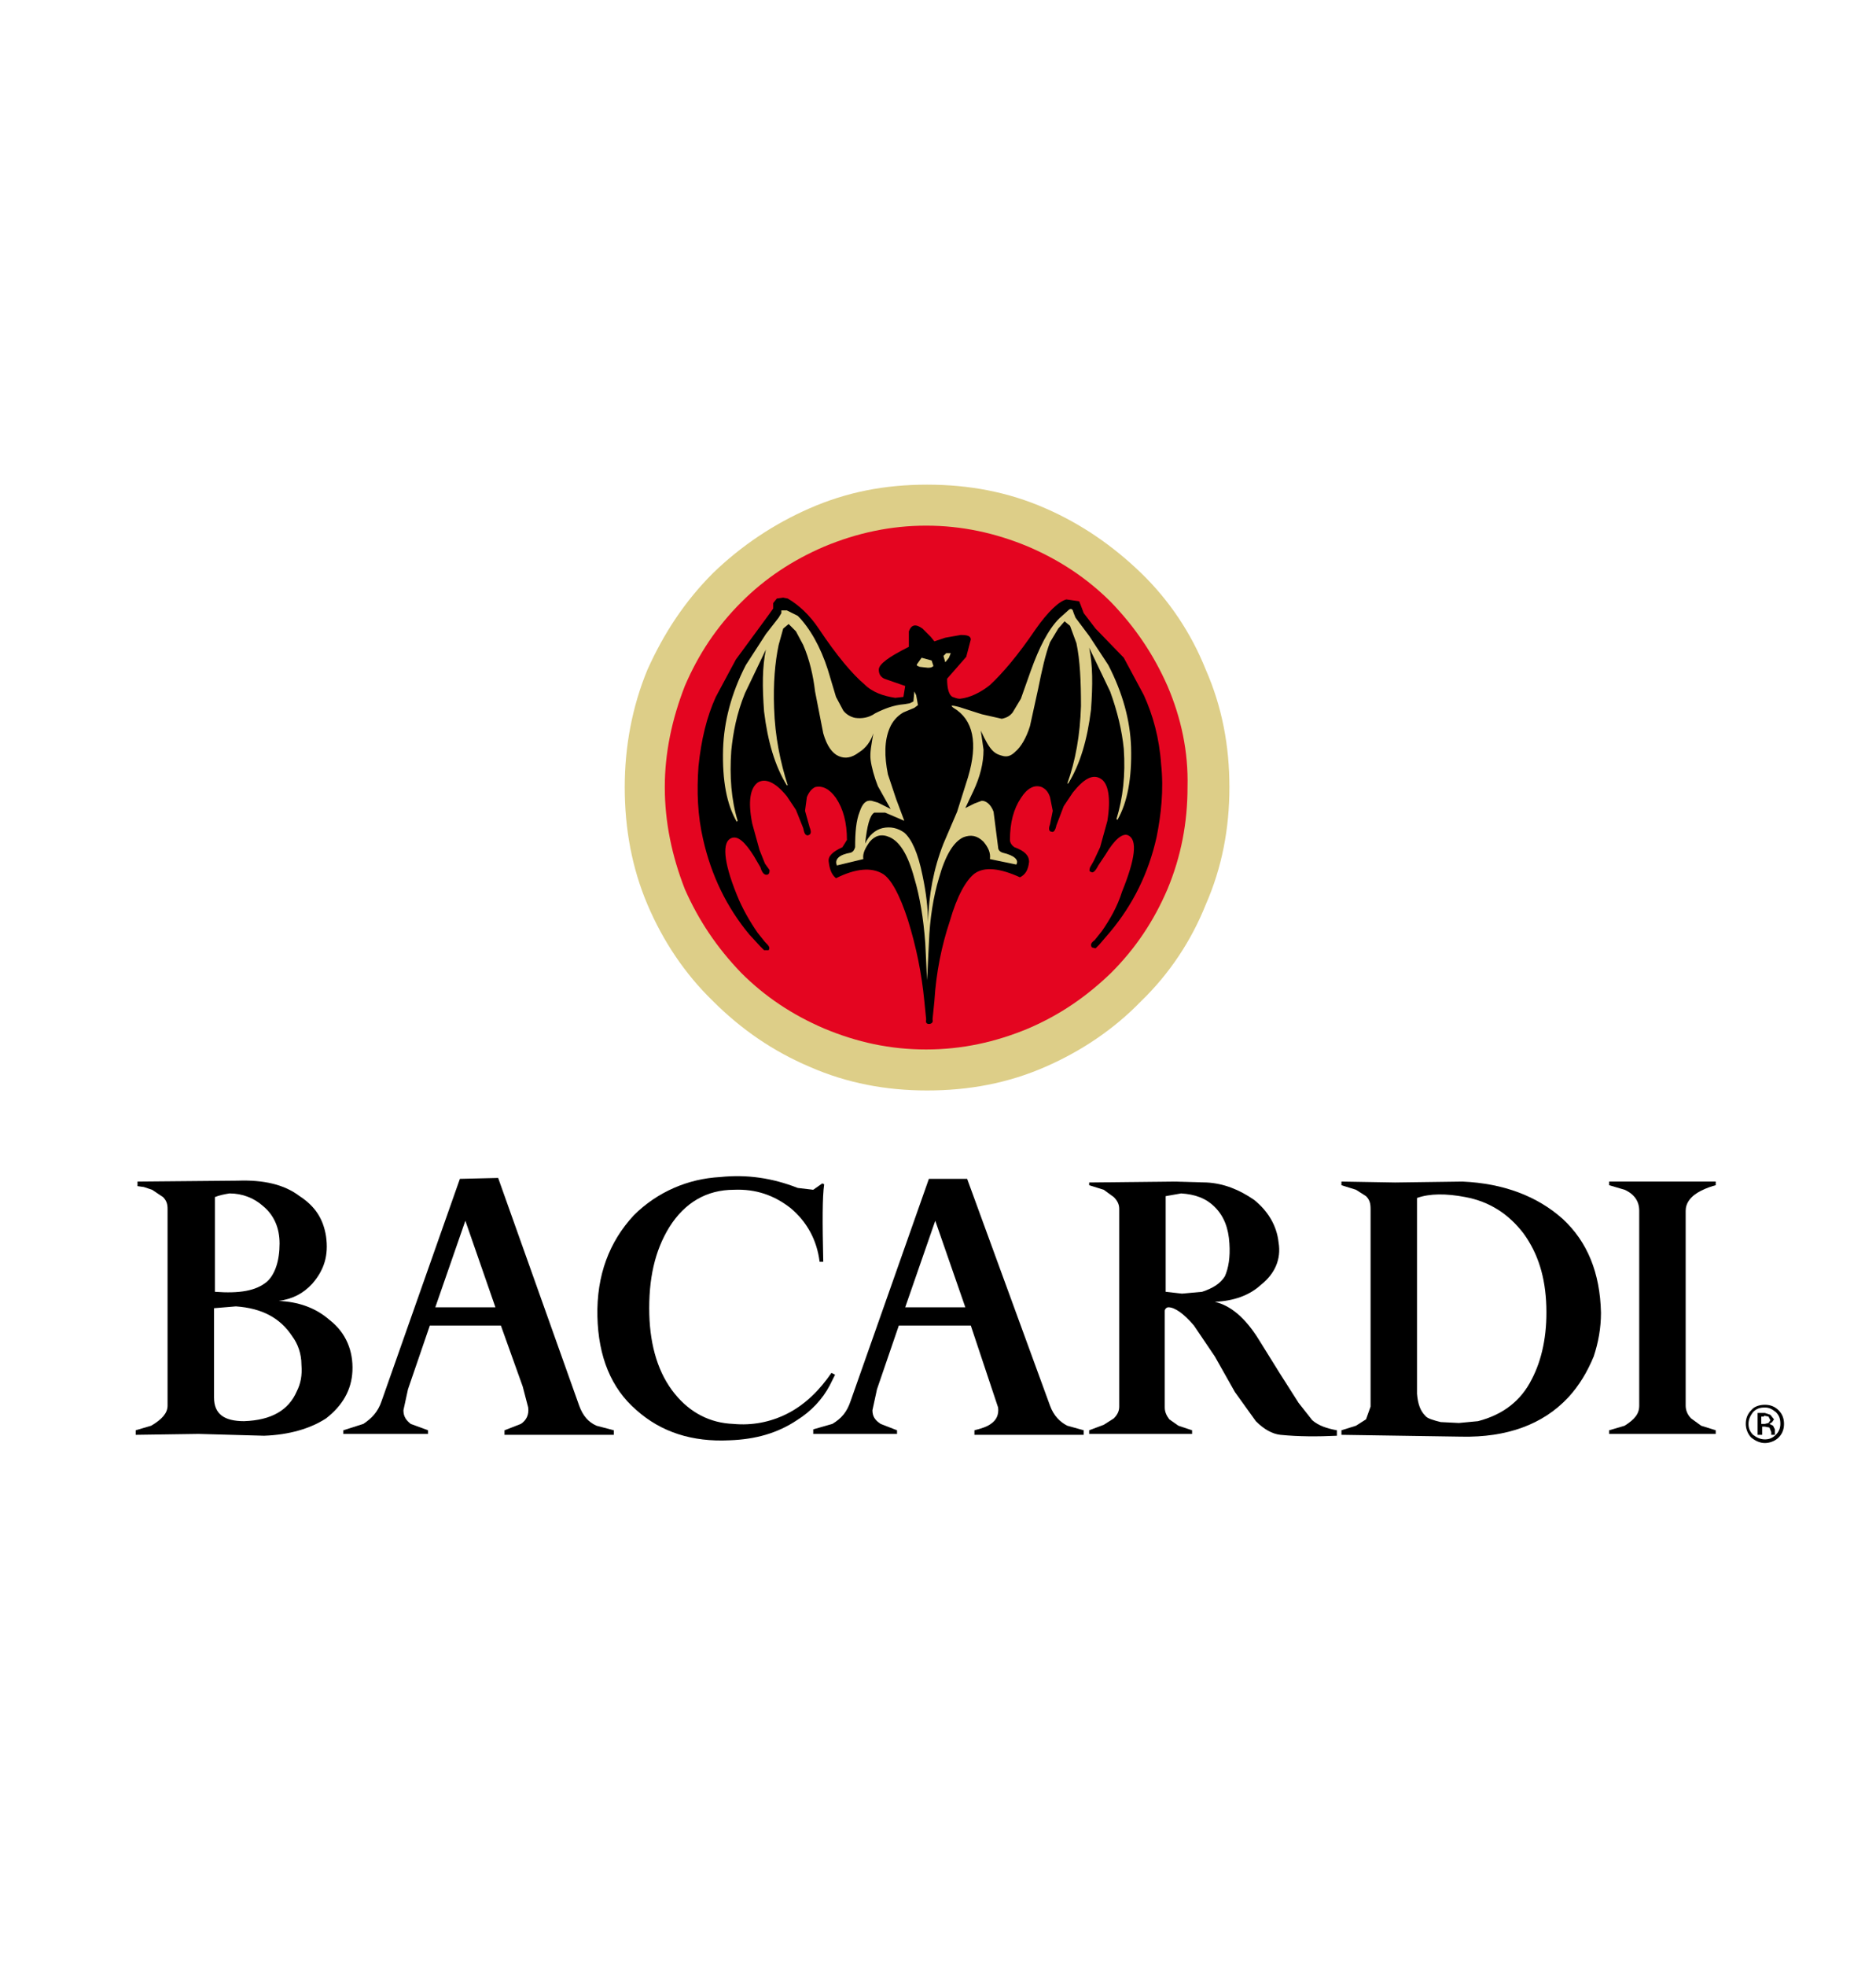 <?xml version="1.0" encoding="utf-8"?>
<!-- Generator: Adobe Illustrator 19.1.1, SVG Export Plug-In . SVG Version: 6.00 Build 0)  -->
<svg version="1.1" id="Layer_1" xmlns="http://www.w3.org/2000/svg" xmlns:xlink="http://www.w3.org/1999/xlink" x="0px" y="0px"
	 viewBox="-202 289.2 206 215.8" style="enable-background:new -202 289.2 206 215.8;" xml:space="preserve">
<style type="text/css">
	.st0{fill:#DDCE88;}
	.st1{fill:#E40520;}
</style>
<g>
	<path class="st0" d="M-76.7,352.1c-3.1-3-6.6-5.4-10.5-7.1c-4.1-1.8-8.4-2.6-13-2.6s-8.8,0.8-12.9,2.6c-3.9,1.7-7.5,4.1-10.6,7.1
		c-3.1,3.1-5.4,6.6-7.2,10.6c-1.7,4.1-2.5,8.5-2.5,12.9c0,4.6,0.8,8.9,2.5,12.9s4.1,7.6,7.2,10.6c3.1,3.1,6.6,5.5,10.6,7.2
		c4.1,1.8,8.4,2.6,12.9,2.6c4.6,0,8.9-0.8,13-2.6c3.9-1.7,7.5-4.1,10.5-7.2c3.1-3,5.5-6.6,7.1-10.6c1.8-4.1,2.6-8.4,2.6-12.9
		s-0.8-8.8-2.6-12.9C-71.2,358.7-73.6,355.1-76.7,352.1L-76.7,352.1z"/>
	<path class="st1" d="M-73.8,364.5c-1.5-3.4-3.5-6.4-6.2-9.2c-2.6-2.6-5.6-4.6-9.1-6.1c-3.6-1.5-7.3-2.3-11.2-2.3
		c-3.9,0-7.6,0.8-11.2,2.3c-3.5,1.5-6.5,3.5-9.1,6.1c-2.7,2.7-4.7,5.7-6.2,9.2c-1.4,3.6-2.2,7.3-2.2,11.1c0,3.9,0.8,7.6,2.2,11.2
		c1.5,3.4,3.5,6.4,6.2,9.2c2.6,2.6,5.6,4.6,9.1,6.1c3.6,1.5,7.2,2.3,11.2,2.3c3.9,0,7.6-0.8,11.2-2.3c3.5-1.5,6.4-3.5,9.1-6.1
		c2.7-2.7,4.7-5.7,6.2-9.2c1.5-3.6,2.2-7.3,2.2-11.2C-71.5,371.7-72.3,368-73.8,364.5L-73.8,364.5z"/>
	<path d="M-81.7,358.2l-1.3-1.7l-0.3-0.8l-0.2-0.5l-1.4-0.2c-0.8,0.2-2,1.3-3.4,3.3c-1.9,2.8-3.6,4.8-5,6.1c-1,0.8-2.2,1.4-3.3,1.5
		c-0.3,0-0.5-0.1-0.8-0.2c-0.4-0.2-0.6-0.9-0.6-2l2.1-2.4l0.5-1.9c0-0.4-0.4-0.5-1.1-0.5l-1.7,0.3l-1.2,0.4l-0.4-0.5l-0.9-0.9
		c-0.7-0.5-1.2-0.5-1.5,0.3l0,1.7c-2.2,1.1-3.3,1.9-3.3,2.5c0,0.5,0.2,0.8,0.6,1l2.3,0.8l-0.2,1.2l-0.9,0.1
		c-1.3-0.2-2.5-0.6-3.4-1.5c-1.3-1.1-3-3.1-5-6.1c-1-1.5-2.2-2.6-3.4-3.3l-0.5-0.1l-0.7,0.1l-0.4,0.5v0.6l-0.5,0.7l-1.1,1.5
		l-2.5,3.4l-2.2,4.1c-1,2.2-1.6,4.7-1.9,7.6c-0.2,2.8-0.1,5.4,0.5,8c0.9,4,2.6,7.5,5.1,10.5l1.2,1.3l0.4,0.4h0.5
		c0.2-0.3,0-0.5-0.4-0.9l-0.8-1c-0.9-1.3-1.7-2.7-2.3-4.2c-1.5-3.7-1.6-5.8-0.6-6.2c0.7-0.3,1.5,0.4,2.5,2l0.7,1.2
		c0.2,0.7,0.5,0.9,0.8,0.8c0.2-0.1,0.2-0.3,0.2-0.5l-0.5-0.7l-0.6-1.5l-0.8-2.9c-0.5-2.5-0.2-3.9,0.6-4.5c0.8-0.5,1.9-0.1,3.2,1.5
		l1,1.5l0.8,2c0.1,0.5,0.2,0.8,0.5,0.8c0.4-0.1,0.4-0.4,0.2-0.9l-0.5-1.8l0.2-1.5c0.2-0.5,0.5-0.9,0.9-1.1c0.8-0.2,1.6,0.2,2.3,1.2
		c0.8,1.2,1.2,2.7,1.2,4.6l-0.5,0.8c-1.1,0.5-1.6,1-1.5,1.6c0.1,0.8,0.3,1.4,0.8,1.8c2.2-1.1,3.9-1.2,5.1-0.5
		c0.9,0.5,1.9,2.3,2.8,5.1c0.9,2.9,1.5,5.8,1.8,8.9l0.1,1l0.1,1c-0.1,0.4,0.1,0.5,0.3,0.5c0.3,0,0.5-0.2,0.4-0.5l0.2-2
		c0.2-3.2,0.8-6.1,1.7-8.8c0.8-2.8,1.8-4.5,2.7-5.2c1.1-0.8,2.8-0.6,5,0.4c0.6-0.3,0.9-0.8,1-1.7c0-0.7-0.5-1.2-1.6-1.6
		c-0.3-0.2-0.5-0.5-0.5-0.8c0-1.9,0.4-3.4,1.2-4.6c0.7-1.1,1.5-1.5,2.3-1.2c0.4,0.2,0.7,0.5,0.9,1.1l0.3,1.5l-0.3,1.5
		c-0.2,0.5-0.1,0.8,0.2,0.8c0.2,0.1,0.4-0.2,0.5-0.7l0.8-2.1l1-1.5c1.2-1.5,2.2-2.1,3.1-1.5c0.8,0.5,1.1,2.1,0.7,4.6l-0.8,2.9
		l-0.7,1.5l-0.4,0.7c-0.1,0.3-0.1,0.5,0.1,0.5c0.2,0.2,0.5-0.1,0.8-0.7l0.8-1.2c1-1.7,1.9-2.4,2.5-2.1c1,0.5,0.8,2.5-0.7,6.2
		c-0.5,1.6-1.3,3-2.2,4.3l-0.8,1c-0.4,0.3-0.5,0.5-0.3,0.8l0.4,0.1l0.4-0.4l1.2-1.4c2.5-3,4.2-6.4,5.1-10.4c0.5-2.5,0.8-5.2,0.5-8
		c-0.2-2.9-0.9-5.4-1.9-7.6l-2.2-4.1L-81.7,358.2L-81.7,358.2z"/>
	<path class="st0" d="M-82.4,359l-1.5-2l-0.2-0.5l-0.1-0.3c-0.1-0.2-0.3-0.2-0.5,0l-1,0.9c-1.2,1.2-2.2,3.2-3.1,5.7l-1.1,3.1
		l-0.9,1.5c-0.3,0.4-0.7,0.6-1.2,0.7l-2.2-0.5l-2.5-0.8c-0.8-0.2-1-0.2-0.6,0.1c2.2,1.3,2.7,3.9,1.6,7.6l-1.2,3.8l-1.5,3.5
		c-1.1,2.8-1.6,5.6-1.7,8.6v0.2v-0.2c0-1.5-0.2-3.2-0.6-5.1c-0.5-2.5-1.2-4-2-4.7c-0.7-0.5-1.5-0.7-2.4-0.5
		c-0.8,0.2-1.5,0.8-1.9,1.7c0.2-1.9,0.5-3.1,1-3.4h1.2l2.1,0.9l-0.9-2.4l-0.9-2.7c-0.4-2-0.4-3.7,0.2-5.1c0.3-0.7,0.8-1.3,1.5-1.7
		l1.2-0.5l0.4-0.3l-0.2-1.1l-0.2-0.4l-0.1,1.1l-0.4,0.2l-0.6,0.1c-1.2,0.1-2.2,0.5-3.2,1c-0.7,0.5-1.5,0.6-2.2,0.5
		c-0.5-0.1-1-0.4-1.3-0.8l-0.8-1.5l-0.9-3c-0.8-2.5-2-4.6-3.3-5.9l-1.2-0.6h-0.6v0.3l-0.3,0.5l-1.4,1.8l-2.2,3.4
		c-1.6,3.1-2.4,6.2-2.5,9.2c-0.1,3.5,0.4,6.1,1.5,8l0.1-0.1c-0.7-2.3-0.9-4.9-0.7-7.7c0.2-2,0.6-4.1,1.5-6.3l2.3-4.8
		c-0.4,1.9-0.4,4.1-0.2,6.8c0.4,3.3,1.2,6,2.5,8.1h0.1c-0.8-2.5-1.4-5.3-1.5-8.5c-0.1-2.7,0.1-5,0.5-6.9l0.5-1.8l0.6-0.5l0.8,0.8
		l0.8,1.5c0.7,1.6,1.1,3.4,1.3,5.1l0.9,4.6c0.4,1.4,1,2.2,1.7,2.5s1.4,0.2,2.2-0.4c0.8-0.5,1.3-1.2,1.6-2.1
		c-0.2,1.2-0.4,2.1-0.3,2.9c0.1,0.8,0.4,1.9,0.8,2.9l1.4,2.5l-1.4-0.7l-0.7-0.2c-0.6-0.1-1,0.3-1.3,1.2c-0.4,1-0.5,2.3-0.5,3.9
		c-0.1,0.3-0.2,0.5-0.5,0.6c-1.2,0.2-1.8,0.7-1.5,1.4l2.9-0.7c-0.1-0.6,0.2-1.2,0.7-1.9c0.6-0.7,1.3-0.9,2.2-0.5
		c1.1,0.5,2,1.9,2.7,4.5c0.6,2,1,4.4,1.2,7.1l0.2,4.1l0.2-4.1c0.1-2.7,0.5-5.1,1.1-7.1c0.7-2.5,1.6-4,2.7-4.5
		c0.8-0.3,1.5-0.2,2.2,0.5c0.5,0.6,0.8,1.2,0.7,1.9l2.9,0.6c0.3-0.5-0.2-1-1.5-1.3c-0.3-0.1-0.5-0.3-0.5-0.6l-0.5-3.9
		c-0.3-0.8-0.8-1.2-1.3-1.2l-0.8,0.3l-1,0.5l0.9-1.9c0.7-1.5,1.1-3,1.1-4.5l-0.3-2.1c0.5,1.1,0.9,1.8,1.3,2.2
		c0.4,0.4,0.8,0.5,1.2,0.6c0.5,0.1,0.9-0.1,1.3-0.5c0.6-0.5,1.2-1.5,1.6-2.8l0.9-4.1c0.4-2,0.8-3.8,1.3-5.1l0.9-1.5l0.7-0.8l0.6,0.5
		l0.7,1.9c0.4,1.9,0.5,4.2,0.5,6.9c-0.1,3.2-0.6,6-1.5,8.5h0.1c1.3-2.1,2.1-4.8,2.5-8.1c0.2-2.7,0.2-4.9-0.2-6.8l2.3,4.8
		c0.8,2.2,1.3,4.3,1.5,6.3c0.2,2.9-0.1,5.4-0.8,7.7l0.1,0.1c1.1-1.9,1.6-4.6,1.5-8c-0.1-2.9-0.9-5.9-2.5-9L-82.4,359L-82.4,359z"/>
	<path class="st0" d="M-100.8,361.4l-0.5,0.7c-0.1,0.2,0.1,0.2,0.3,0.3l0.9,0.1c0.4,0,0.5-0.1,0.6-0.2l-0.2-0.6L-100.8,361.4
		L-100.8,361.4z"/>
	<polygon class="st0" points="-98.4,361.2 -98.2,361.9 -97.8,361.4 -97.6,360.9 -98.1,360.9 	"/>
	<path d="M-6.7,444c-0.4-0.4-0.9-0.6-1.5-0.6s-1.2,0.2-1.5,0.6c-0.4,0.4-0.6,0.9-0.6,1.5c0,0.5,0.2,1.1,0.6,1.5
		c0.5,0.4,1,0.6,1.5,0.6s1.1-0.2,1.5-0.6c0.4-0.4,0.6-0.9,0.6-1.5C-6.1,444.9-6.3,444.4-6.7,444L-6.7,444z M-8.2,443.7
		c0.5,0,0.8,0.2,1.2,0.5c0.4,0.4,0.5,0.8,0.5,1.3s-0.2,0.9-0.5,1.2c-0.4,0.4-0.8,0.5-1.2,0.5c-0.5,0-0.9-0.2-1.3-0.5
		c-0.4-0.4-0.5-0.8-0.5-1.2c0-0.5,0.2-0.9,0.5-1.3C-9.1,443.8-8.7,443.7-8.2,443.7L-8.2,443.7z"/>
	<path d="M-7.2,445l-0.4-0.5l-0.6-0.2H-9v2.4h0.5v-0.9h0.3l0.5,0.1l0.2,0.5v0.2v0.1h0.4v-0.1v-0.1v-0.4l-0.2-0.4l-0.4-0.2l0.3-0.2
		L-7.2,445L-7.2,445z M-8.3,444.6l0.5,0.1l0.2,0.4l-0.2,0.3l-0.4,0.1h-0.4v-0.8h0.3V444.6z"/>
	<path d="M-111.6,427.7c-0.1-4.4-0.1-7.1,0.1-8.5l-0.2-0.1l-1,0.7l-1.7-0.2c-2.8-1.1-5.6-1.5-8.5-1.2c-1.8,0.1-3.5,0.5-5.1,1.2
		s-3.1,1.7-4.4,3c-2.7,2.9-4.1,6.6-4,11.1c0.1,4.4,1.5,7.9,4.3,10.3c2.7,2.4,6.1,3.5,10.2,3.3c2.9-0.1,5.3-0.8,7.4-2.2
		c1.6-1,2.8-2.3,3.6-3.8l0.6-1.2l-0.4-0.2c-1.3,1.9-2.9,3.5-4.9,4.5c-1.8,0.9-3.8,1.3-5.9,1.1c-2.5-0.1-4.7-1.2-6.4-3.3
		c-1.8-2.2-2.7-5.2-2.8-8.7c-0.1-3.9,0.6-7,2.2-9.6c1.7-2.7,4.1-4.1,7.1-4.1c2.4-0.1,4.4,0.6,6.2,2c1.8,1.5,2.9,3.5,3.2,5.9H-111.6
		L-111.6,427.7z"/>
	<path d="M-166.2,424.9c-0.3-1.9-1.2-3.3-2.9-4.4c-1.7-1.3-4-1.8-6.8-1.7l-11,0.1v0.5l0.7,0.1l0.9,0.3l1.2,0.8
		c0.4,0.4,0.5,0.8,0.5,1.3v21.6c0,0.8-0.6,1.5-1.8,2.2l-1.7,0.5v0.5l6.9-0.1l7.2,0.2c2.8-0.1,5.1-0.8,6.8-1.9
		c1.8-1.4,2.8-3.1,2.9-5.2c0.1-2.2-0.7-4.2-2.5-5.6c-1.6-1.4-3.5-2-5.6-2.1c1.5-0.2,2.7-0.8,3.7-1.9
		C-166.4,428.6-165.9,427-166.2,424.9L-166.2,424.9z M-173.1,421.6c1.2,1,1.8,2.4,1.8,4.1c0,1.9-0.5,3.4-1.4,4.2
		c-1.2,1-3,1.3-5.7,1.1v-10.4c0.5-0.2,1-0.3,1.6-0.4C-175.4,420.2-174.1,420.7-173.1,421.6L-173.1,421.6z M-168.9,439
		c0.1,1.2-0.1,2.1-0.5,2.9c-0.9,2.1-2.8,3.2-5.8,3.3c-2.2,0-3.3-0.8-3.3-2.6v-9.8l2.4-0.2c2.9,0.2,4.9,1.3,6.2,3.3
		C-169.3,436.7-168.9,437.8-168.9,439L-168.9,439z"/>
	<path d="M-13.6,419.3v-0.4h-11.7v0.4l1.7,0.5c1.1,0.5,1.6,1.3,1.6,2.3v21.4c0,0.9-0.5,1.5-1.6,2.2l-1.7,0.5v0.4h11.7v-0.4l-1.6-0.5
		l-1.1-0.8c-0.4-0.4-0.6-0.9-0.6-1.4v-21.4c0-0.8,0.5-1.6,1.7-2.2C-14.6,419.6-14,419.4-13.6,419.3L-13.6,419.3z"/>
	<path d="M-69.5,419l-3.6-0.1l-9.3,0.1v0.3l1.6,0.5l1.1,0.8c0.4,0.4,0.6,0.8,0.6,1.3v21.7c0,0.5-0.2,0.9-0.6,1.3l-1.1,0.7l-1.6,0.6
		v0.4h11.3v-0.4l-1.5-0.5l-1-0.7c-0.3-0.4-0.5-0.8-0.5-1.3v-10.6c0-0.2,0.2-0.4,0.4-0.4c0.7,0,1.7,0.7,2.8,2l2.3,3.4l2.2,3.9
		l2.3,3.2c0.9,0.9,1.8,1.4,2.7,1.5c2,0.2,4.1,0.2,6.2,0.1v-0.6c-1.1-0.2-2-0.5-2.7-1.1l-1.5-1.9l-2.1-3.3l-2.3-3.7
		c-1.5-2.4-3.1-3.7-4.8-4.1c2.1-0.1,3.8-0.7,5.1-1.9c1.5-1.2,2.2-2.8,1.9-4.6c-0.2-1.9-1.2-3.5-2.7-4.7
		C-65.9,419.8-67.6,419.1-69.5,419L-69.5,419z M-72.3,420.2c1.5,0.1,2.7,0.5,3.7,1.5s1.5,2.3,1.6,4c0.1,1.5-0.1,2.7-0.5,3.6
		c-0.5,0.8-1.3,1.3-2.5,1.7l-2.2,0.2L-74,431v-10.5L-72.3,420.2L-72.3,420.2z"/>
	<path d="M-30.4,423c-2.8-2.5-6.5-3.9-11-4.1l-7.4,0.1l-5.9-0.1v0.4l1.6,0.5l1.1,0.7c0.4,0.4,0.5,0.8,0.5,1.4v21.7L-52,445l-1.1,0.7
		l-1.6,0.5v0.5l13.2,0.2c4.9,0.1,8.9-1.3,11.7-4.3c1.2-1.3,2.1-2.8,2.8-4.5c0.5-1.5,0.8-3.1,0.8-4.8
		C-26.3,428.9-27.7,425.5-30.4,423L-30.4,423z M-41.1,420.6c2.7,0.5,4.8,1.9,6.4,4c1.6,2.2,2.4,4.8,2.5,8s-0.5,5.9-1.6,8
		c-1.2,2.4-3.2,3.9-5.9,4.6l-2.1,0.2l-2-0.1c-0.8-0.2-1.5-0.4-1.7-0.7c-0.5-0.5-0.8-1.2-0.9-2.4v-21.5
		C-45,420.2-43.2,420.2-41.1,420.6L-41.1,420.6z"/>
	<path d="M-147.3,418.5l-4.2,0.1l-8.6,24.4c-0.4,1.2-1.1,1.9-2,2.5l-2.2,0.7v0.4h9.3v-0.4l-1.9-0.7c-0.5-0.4-0.8-0.8-0.8-1.5
		l0.5-2.3l2.4-7h7.8l2.4,6.7l0.6,2.3c0.1,0.8-0.2,1.4-0.8,1.8l-1.8,0.7v0.5h12v-0.5l-1.9-0.5c-0.9-0.4-1.5-1.1-1.9-2.2L-147.3,418.5
		L-147.3,418.5z M-147.6,432.7h-6.6l3.3-9.5L-147.6,432.7L-147.6,432.7z"/>
	<path d="M-95.8,418.6h-4.2l-8.6,24.4c-0.4,1.2-1,1.9-2,2.5l-2.1,0.6v0.5h9.2v-0.4l-1.8-0.7c-0.6-0.4-0.9-0.8-0.9-1.5l0.5-2.3l2.4-7
		h7.9l3,9c0.1,0.8-0.2,1.4-0.8,1.8c-0.4,0.3-1,0.5-1.8,0.7v0.5h12v-0.5l-1.8-0.5c-0.8-0.4-1.5-1.1-1.9-2.2L-95.8,418.6L-95.8,418.6z
		 M-96,432.7h-6.6l3.3-9.5L-96,432.7L-96,432.7z"/>
</g>
</svg>
